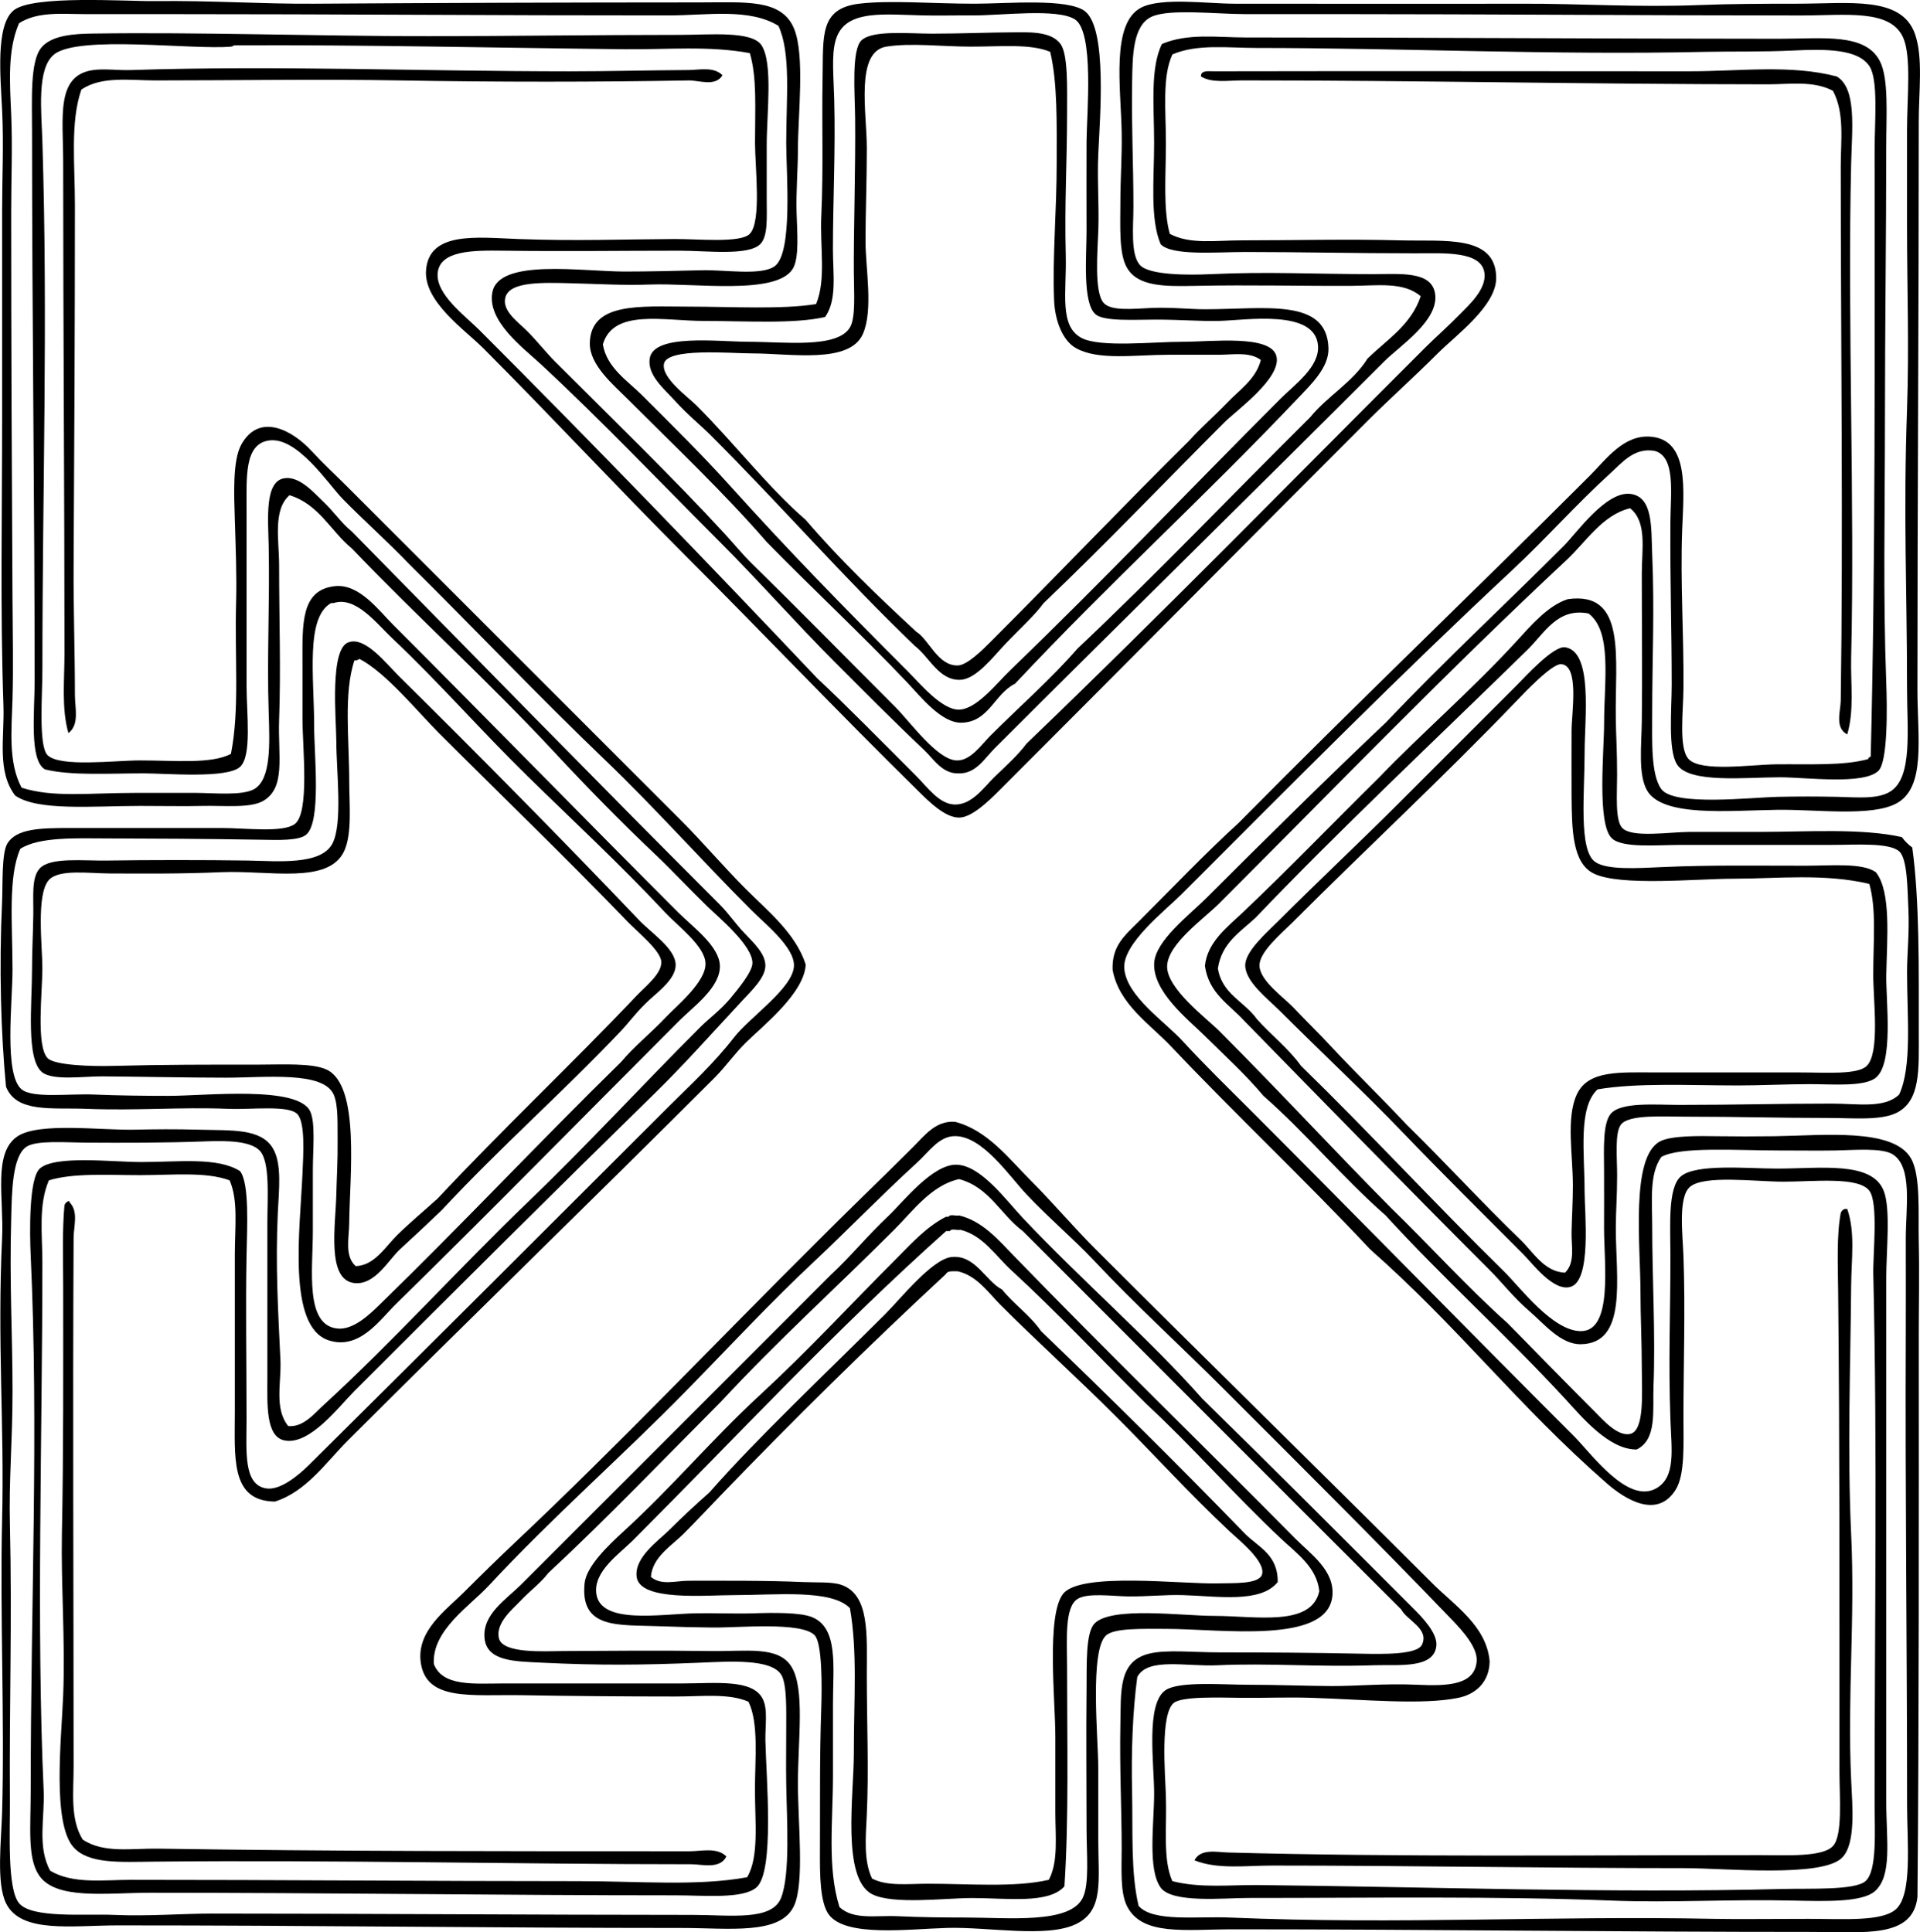 <?xml version="1.0" encoding="iso-8859-1"?>
<!-- Generator: Adobe Illustrator 19.2.0, SVG Export Plug-In . SVG Version: 6.00 Build 0)  -->
<svg version="1.1" xmlns="http://www.w3.org/2000/svg" xmlns:xlink="http://www.w3.org/1999/xlink" x="0px" y="0px"
	 viewBox="0 0 64.58 65.001" style="enable-background:new 0 0 64.58 65.001;" xml:space="preserve">
<g id="Interchange_x5F_66">
	<path style="fill-rule:evenodd;clip-rule:evenodd;" d="M47.787,9.966c-0.572-0.495-1.456-0.355-2.318-0.35
		c-1.619,0.01-3.359-0.038-5.248,0c-1.031,0.021-1.948,0.034-2.318-0.613c-0.272-0.474-0.219-1.39-0.219-2.187
		c0-0.84,0.059-1.542,0.044-2.362c-0.027-1.5-0.364-3.674,0.656-4.198c0.683-0.351,2.231-0.131,3.148-0.131
		c3.224,0,6.675,0.008,9.622,0c2.09-0.007,3.872,0.13,6.036,0.044c0.948-0.038,2.052-0.044,3.236-0.044
		c1.769,0,3.522-0.27,3.981,1.006c0.285,0.795,0.131,1.941,0.131,2.974c0.001,6.412-0.044,12.651-0.044,19.113
		c0,1.597,0.291,3.265-0.699,3.806c-0.849,0.463-2.714,0.198-4.023,0.219c-1.661,0.025-3.858,0.25-4.374-0.656
		c-0.302-0.529-0.186-1.499-0.175-2.318c0.021-1.599-0.001-3.354,0-4.986c0-0.803,0.184-1.728-0.394-2.186
		c-0.938,0.228-1.476,1.127-2.144,1.749c-3.984,3.717-7.751,7.62-11.678,11.547c-0.523,0.522-1.721,1.355-1.75,2.1
		c-0.028,0.756,1.324,1.761,1.75,2.187c1.982,1.982,3.84,3.995,5.773,5.948c1.323,1.286,2.559,2.66,3.937,3.893
		c0.958,0.976,1.88,1.924,2.93,2.975c0.257,0.256,0.758,0.837,1.182,0.743c0.494-0.108,0.394-1.393,0.394-2.187
		c0-0.894-0.044-1.774-0.044-2.537c0-1.629-0.342-4.584,0.655-5.117c0.383-0.204,1.343-0.183,1.925-0.175
		c0.642,0.009,1.252,0.009,1.925,0c1.626-0.022,3.995-0.291,4.592,0.744c0.335,0.578,0.239,1.874,0.263,2.842
		c0.024,0.986,0,2.11,0,3.106c0.001,6.082,0.009,13.032-0.044,18.894c-0.147,1.408-1.783,1.181-3.542,1.182
		c-6.638,0.001-12.804-0.087-19.464-0.088c-1.625,0-3.079,0.235-3.586-0.787c-0.23-0.464-0.175-1.277-0.175-1.925
		c0-1.298-0.072-2.746-0.044-4.155c0.023-1.149-0.074-2.145,0.963-2.405c0.583-0.146,1.488-0.044,2.361-0.044
		c1.69,0.001,3.035,0.01,4.768,0.044c0.742,0.015,1.898,0.039,2.055-0.306c0.248-0.542-0.511-0.813-0.699-1.182
		c-4.249-4.236-8.484-8.485-12.727-12.727c-0.747-0.551-1.121-1.475-2.144-1.75c-0.936,0.202-1.573,1.093-2.187,1.706
		c-1.919,1.92-3.946,3.755-5.816,5.773c-1.929,1.935-3.816,3.91-5.817,5.773c-0.273,0.354-0.597,0.576-0.962,0.963
		c-0.248,0.262-0.812,0.72-0.7,1.225c0.118,0.534,1.54,0.44,2.187,0.436c1.765-0.008,3.067-0.025,4.942,0
		c1.201,0.018,2.271-0.184,2.712,0.525c0.46,0.738,0.219,2.451,0.219,3.937c0,1.338,0.225,3.34-0.132,4.111
		c-0.457,0.989-2.189,0.743-3.761,0.743c-6.412,0-12.51-0.089-18.981-0.087c-1.534,0-3.257,0.283-3.762-0.744
		c-0.334-0.678-0.158-2.112-0.132-3.062c0.087-3.124-0.075-6.686,0-9.841c0.077-3.236-0.165-5.97,0-9.49
		c0.063-1.333-0.316-2.861,0.525-3.412c0.729-0.477,2.819-0.192,3.937-0.219c0.671-0.016,1.389-0.021,2.143,0
		c1.12,0.031,2.084-0.048,2.493,0.612c0.325,0.525,0.21,1.425,0.175,2.188c-0.081,1.771,0.01,3.281,0.088,4.941
		c0.036,0.769-0.216,1.633,0.262,2.23c0.505,0.047,0.869-0.413,1.182-0.699c2.345-2.147,4.523-4.571,6.866-6.823
		c1.982-1.903,3.819-3.906,5.817-5.904c0.276-0.276,0.676-0.567,1.006-0.962c0.281-0.338,0.737-0.896,0.743-1.182
		c0.014-0.596-1.148-1.551-1.53-1.924c-0.64-0.623-1.193-1.221-1.706-1.706c-1.185-1.12-2.371-2.336-3.411-3.455
		c-2.254-2.424-4.599-4.541-6.823-6.866c-0.714-0.584-1.106-1.489-2.1-1.794c-0.567,0.496-0.35,1.512-0.35,2.362
		c0,1.857,0.062,3.449,0,5.204c-0.042,1.208,0.229,2.259-0.524,2.712c-0.435,0.261-1.337,0.158-2.056,0.175
		c-0.591,0.015-1.307,0-2.1,0c-1.579,0-3.44,0.181-4.199-0.35c-0.62-0.815-0.356-1.949-0.393-3.018
		c-0.112-3.243-0.043-6.454-0.044-9.885c0-2.175,0.001-4.462,0-6.823c0-1.096,0.055-2.141,0-3.324C0.02,2.615-0.16,0.84,0.464,0.344
		c0.65-0.519,3.791-0.294,4.767-0.307c1.847-0.023,3.604,0.099,5.293,0.088c4.204-0.027,8.38-0.043,13.033-0.044
		c1.508,0,2.73-0.127,3.149,0.875c0.376,0.897,0.132,2.914,0.132,4.111c0,0.62-0.065,1.364-0.044,2.099
		c0.017,0.624,0.098,1.518-0.131,1.881c-0.56,0.89-3.287,0.468-4.811,0.525c-0.894,0.033-1.758-0.022-2.668-0.044
		c-0.913-0.021-2.048-0.069-2.187,0.481c-0.113,0.449,0.404,0.798,0.743,1.138c0.302,0.302,0.649,0.735,0.919,1.006
		c1.886,1.886,4.028,3.964,5.729,5.817c0.32,0.349,0.589,0.683,0.918,1.006c1.602,1.567,3.146,3.145,4.812,4.812
		c0.494,0.493,1.399,1.768,2.056,1.793c0.47,0.018,0.833-0.527,1.137-0.831c1.015-1.015,2.03-1.898,2.931-2.931
		c2.677-2.527,5.216-5.194,7.829-7.785c0.583-0.715,1.424-1.171,1.925-1.969C46.649,11.422,47.462,10.939,47.787,9.966z
		 M52.642,47.055c-1.997-2.165-4.144-4.093-6.035-6.167c-1.444-1.269-2.669-2.755-4.111-4.023c-0.613-0.73-1.273-1.327-2.013-2.056
		c-0.51-0.505-1.711-1.444-1.662-2.406c0.039-0.76,1.187-1.623,1.75-2.187c2.003-2.002,4.141-4.111,6.036-5.904
		c1.973-2.077,3.95-3.906,5.991-5.948c0.419-0.419,1.413-1.838,2.231-1.75c0.779,0.085,0.706,1.137,0.743,2.013
		c0.083,1.968,0,3.48,0,5.423c0,0.875-0.046,2.007,0.306,2.493c0.426,0.589,3.015,0.281,3.936,0.263
		c0.645-0.014,1.322-0.014,1.969,0c0.661,0.013,1.356,0.092,1.793-0.175c0.766-0.468,0.568-2.079,0.568-3.499
		c0-3.323-0.126-5.761,0-9.36c0.074-2.131,0-4.069,0-6.21c0-0.957,0-2.033,0-3.193c0-1.066,0.153-2.471-0.131-3.106
		c-0.433-0.965-1.931-0.743-3.412-0.743C55.268,0.52,49.918,0.475,45.076,0.475c-0.933,0-2.036,0-3.192,0
		c-0.975,0-2.553-0.188-3.149,0.088c-0.642,0.297-0.642,1.337-0.656,2.23c-0.024,1.504,0.044,2.65,0.044,4.155
		c0,0.689-0.104,1.606,0.219,1.968c0.305,0.342,1.616,0.344,2.405,0.306c1.913-0.09,3.432,0,5.424,0
		c0.919,0,1.981-0.115,2.099,0.656c0.138,0.902-1.183,1.752-1.705,2.274c-4.388,4.389-8.8,8.713-13.121,13.034
		c-0.33,0.329-0.619,0.838-1.182,0.831c-0.562,0.027-0.847-0.472-1.18-0.788c-1.041-0.983-2.033-1.988-3.019-2.974
		c-1.316-1.317-2.544-2.72-3.893-4.067c-1.968-1.968-3.902-4.007-5.992-5.948c-0.57-0.53-1.802-1.437-1.618-2.406
		c0.218-1.151,3.016-0.699,4.461-0.699c0.783,0,1.816-0.023,2.581-0.044c0.775-0.021,1.987,0.19,2.449-0.131
		c0.625-0.437,0.394-3.12,0.394-4.155c0-1.511,0.164-3.023-0.263-3.937c-0.984-0.604-2.401-0.35-3.674-0.35
		C16.487,0.52,11.473,0.475,5.406,0.475c-0.85,0-1.716,0-2.536,0c-0.775,0-1.601-0.098-2.23,0.307C0.246,1.684,0.33,2.8,0.376,3.843
		c0.048,1.083,0,2.196,0,3.28c0,4.423,0.019,8.572,0.044,13.033c0.006,1.115,0.032,2.264,0,3.368
		c-0.029,1.021-0.15,2.126,0.306,2.974c1.059,0.341,2.285,0.175,3.806,0.175c0.693,0,1.27,0,2.056,0
		c0.575,0,1.567,0.105,1.968-0.131c0.568-0.335,0.515-1.531,0.481-2.58c-0.061-1.914,0.039-3.627,0-5.599
		c-0.018-0.913-0.143-2.167,0.524-2.274c0.511-0.082,0.997,0.489,1.269,0.743c0.411,0.385,0.636,0.751,1.006,1.05
		c4.096,4.168,8.217,8.392,12.378,12.553c0.306,0.307,0.518,0.636,0.831,0.962c0.32,0.334,0.705,0.697,0.699,1.094
		c-0.006,0.401-0.457,0.826-0.787,1.181c-1.009,1.086-1.978,2.174-2.931,3.105c-3.438,3.365-6.691,6.604-10.103,10.016
		c-0.526,0.526-1.511,1.844-2.362,1.662c-0.632-0.134-0.568-1.231-0.568-2.1c0-1.918,0-3.274,0-5.204
		c0-0.861,0.099-2.082-0.263-2.449c-0.309-0.314-1.062-0.334-1.793-0.307c-1.456,0.055-2.771,0.051-4.067,0.044
		c-0.647-0.004-1.625-0.085-1.969,0.131c-0.498,0.313-0.501,1.562-0.524,2.406c-0.062,2.235,0.043,3.838,0.044,5.816
		c0,1.74-0.125,2.947-0.088,4.505c0.076,3.182-0.023,6.146,0,9.272c0.008,1.027-0.099,2.964,0.307,3.455
		c0.428,0.52,2.227,0.352,3.192,0.394c1.136,0.051,2.295-0.044,3.28-0.044c5.08,0,10.865,0.043,16.183,0.044
		c1.277,0.001,2.663,0.211,2.975-0.568c0.318-0.801,0.193-2.653,0.175-3.849c-0.011-0.686,0.002-1.213,0-1.837
		c-0.002-0.573,0.035-1.519-0.175-1.837c-0.349-0.527-1.724-0.436-2.712-0.394c-1.957,0.082-3.422,0.094-5.336,0
		c-0.896-0.044-1.854-0.039-1.925-0.831c-0.071-0.801,0.726-1.294,1.226-1.793c3.538-3.539,6.895-6.889,10.409-10.41
		c0.681-0.63,1.229-1.314,1.968-2.012c0.462-0.437,1.462-1.725,2.274-1.706c0.818,0.019,1.673,1.202,2.231,1.794
		c1.97,2.091,4.281,4.091,6.036,6.079c2.27,2.222,4.744,4.7,7.085,7.042c0.315,0.314,0.829,0.844,0.787,1.268
		c-0.077,0.789-1.295,0.628-2.099,0.656c-1.875,0.065-3.57-0.079-5.249,0c-1.08,0.051-2.357-0.275-2.712,0.394
		c-0.156,1.15-0.205,2.525-0.175,3.849c0.03,1.337-0.049,2.724,0.219,3.85c0.471,0.551,1.959,0.347,3.062,0.394
		c5.743,0.242,10.796-0.068,16.314,0.044c0.785,0.016,1.911-0.001,3.148,0c1.184,0,2.441,0.096,2.931-0.307
		c0.584-0.479,0.394-2.27,0.394-3.499c0-5.352-0.067-10.468-0.044-15.92c0.005-1.002,0-1.955,0-3.149
		c0-1.042,0.237-2.418-0.438-2.843c-0.362-0.229-1.297-0.142-1.924-0.131c-0.57,0.01-1.2,0-1.925,0
		c-1.405,0-3.309-0.139-3.936,0.219c-0.409,0.582-0.306,1.464-0.306,2.317c0,1.788,0.112,3.65,0.044,5.38
		c-0.033,0.822,0.128,1.81-0.569,2.144C54.111,48.768,53.208,47.669,52.642,47.055z"/>
	<path style="fill-rule:evenodd;clip-rule:evenodd;" d="M27.45,10.229c0.344-0.837,0.125-1.897,0.175-2.975
		c0.074-1.593,0.013-3.06,0.044-4.68c0.026-1.361-0.104-2.288,1.225-2.449c1.034-0.125,2.48,0,3.892,0
		c1.065,0,3.16-0.195,3.718,0.262c0.736,0.605,0.495,3.533,0.438,4.768c-0.043,0.921,0.03,1.684,0,2.581
		c-0.025,0.724-0.144,2.074,0.175,2.449c0.249,0.293,1.017,0.2,1.618,0.175c0.666-0.028,1.271,0.044,1.793,0.044
		c2.023,0,4.109-0.392,4.155,1.312c0.018,0.648-0.58,1.211-1.05,1.706c-3.209,3.381-6.22,6.092-9.491,9.578
		c-0.699,0.345-0.875,1.284-1.793,1.312c-0.68,0.021-1.372-0.866-1.837-1.356c-1.52-1.601-3.313-3.275-4.724-4.724
		c-1.442-1.661-3.041-3.172-4.68-4.811c-0.477-0.476-1.284-1.147-1.269-1.881c0.03-1.386,1.714-1.225,3.28-1.225
		C24.648,10.316,26.294,10.416,27.45,10.229z M23.688,10.797c-1.373-0.001-3.053-0.417-3.411,0.787
		c0.126,0.781,0.831,1.225,1.312,1.705c1.041,1.042,2.015,1.996,2.974,3.062c1.939,2.155,3.858,4.119,5.948,6.21
		c0.431,0.431,1.168,1.326,1.749,1.312c0.587-0.014,1.257-0.879,1.706-1.312c3.196-3.083,5.981-6.023,9.098-9.141
		c0.494-0.494,1.322-1.076,1.268-1.793c-0.094-1.236-2.418-0.854-3.324-0.831c-0.629,0.015-1.305-0.044-2.144-0.044
		c-0.683,0-1.722,0.068-2.012-0.175c-0.448-0.377-0.306-1.959-0.306-2.8c0-1.074-0.006-2.142,0-3.017
		c0.006-0.938,0.267-3.694-0.395-4.111c-0.594-0.374-2.48-0.126-3.411-0.131c-0.618-0.003-1.177,0.012-1.705,0
		c-0.63-0.015-1.256-0.06-1.75,0c-1.501,0.18-1.268,1.243-1.225,2.843c0.045,1.661-0.044,3.402-0.044,5.029
		c0,0.83,0.144,1.694-0.262,2.274C26.705,10.904,25.109,10.797,23.688,10.797z"/>
	<path style="fill-rule:evenodd;clip-rule:evenodd;" d="M35.104,20.288c-0.307,0.422-0.799,0.858-1.312,1.4
		c-0.387,0.407-0.957,1.157-1.487,1.181c-0.72,0.032-1.04-0.762-1.53-1.137c-2.4-2.302-4.438-4.658-6.867-7.086
		c-0.332-0.332-0.774-0.689-1.181-1.137c-0.398-0.439-0.954-0.883-0.875-1.444c0.122-0.852,2.323-0.568,3.324-0.567
		c1.205,0,2.981,0.233,3.411-0.481c0.198-0.329,0.137-1.152,0.132-1.837c-0.011-1.31,0.061-3.597,0.043-5.205
		c-0.009-0.857-0.129-2.309,0.22-2.624c0.377-0.343,1.59-0.219,2.361-0.219c0.979,0,2.02-0.043,2.668-0.044
		c0.539-0.001,1.337-0.059,1.662,0.394c0.255,0.355,0.219,1.48,0.219,2.274c0,1.775-0.089,3.006-0.044,4.854
		c0.03,1.231-0.228,2.35,0.524,2.756c0.618,0.334,2.419,0.131,3.412,0.132c0.973,0,2.957-0.248,3.148,0.48
		c0.192,0.729-1.352,1.834-1.749,2.23C39.127,16.265,37.169,18.321,35.104,20.288z M32.655,1.569c-0.94,0-2.024-0.134-2.844,0
		c-1.052,0.172-0.655,2.226-0.655,3.411c0,1.094-0.046,2.262-0.044,3.149c0.002,0.902,0.265,2.305-0.088,3.104
		c-0.447,1.02-2.427,0.657-3.718,0.656c-0.74,0-2.872-0.199-2.974,0.351c-0.088,0.472,0.797,1.104,1.094,1.399
		c1.282,1.282,2.431,2.779,3.674,3.849c1.148,1.344,2.424,2.562,3.717,3.762c0.43,0.262,0.726,1.154,1.4,1.137
		c0.311-0.008,0.832-0.525,1.093-0.787c2.236-2.235,4.599-4.712,6.692-6.779c0.4-0.446,0.855-0.834,1.269-1.267
		c0.402-0.426,0.978-0.8,1.137-1.444c-0.376-0.283-0.928-0.175-1.443-0.175c-0.518,0-1.108,0-1.662,0
		c-1.132,0.001-2.351,0.198-3.105-0.219c-0.468-0.259-0.717-0.951-0.743-1.618c-0.059-1.482,0.088-2.983,0.087-4.636
		c0-1.321,0.031-2.677-0.218-3.718C34.664,1.466,33.672,1.569,32.655,1.569z"/>
	<path style="fill-rule:evenodd;clip-rule:evenodd;" d="M55.66,15.17c-0.686-0.127-1.102,0.394-1.487,0.744
		c-1.139,1.035-2.185,2.218-3.324,3.28c-3.768,3.514-7.367,7.147-11.109,10.891c-0.541,0.54-1.989,1.661-1.925,2.493
		c0.073,0.934,1.35,1.774,1.969,2.449c0.74,0.806,1.505,1.549,2.186,2.23c3.63,3.63,7.275,7.362,10.979,11.065
		c0.569,0.569,1.793,2.286,2.755,1.749c0.672-0.374,0.517-1.311,0.481-2.317c-0.071-2.062,0-3.432,0-5.511
		c0-0.976-0.096-2.284,0.35-2.668c0.507-0.437,2.257-0.263,3.237-0.263c1.467,0,3.187-0.258,3.586,0.743
		c0.242,0.608,0.087,2.002,0.087,2.931c0.001,5.95,0,11.744,0,17.626c0,1.292,0.214,2.502-0.393,3.018
		c-0.427,0.362-1.633,0.332-2.712,0.307c-2.162-0.052-4.138,0.079-6.123,0c-3.861-0.154-8.094-0.087-12.247-0.088
		c-0.821,0-2.548,0.183-2.931-0.35c-0.442-0.617-0.223-2.13-0.219-3.149c0.004-0.985-0.299-3.054,0.394-3.499
		c0.465-0.299,1.929-0.175,2.755-0.175c0.949,0,1.965,0.039,2.8,0.044c0.855,0.004,1.834-0.093,2.887-0.044
		c1.062,0.05,1.942,0.007,2.012-0.787c0.04-0.463-0.484-1.038-0.831-1.399c-2.549-2.653-5.07-5.157-7.654-7.742
		c-1.484-1.484-2.929-2.792-4.417-4.373c-0.666-0.707-1.464-1.376-2.23-2.187c-0.589-0.623-1.48-1.962-2.406-1.969
		c-0.546-0.004-0.866,0.513-1.312,0.918c-1.148,1.047-2.337,2.271-3.367,3.237c-1.589,1.49-2.87,2.882-4.374,4.417
		c-2.179,2.226-4.475,4.221-6.648,6.561c-0.625,0.673-1.904,1.492-1.837,2.625c0.297,0.772,1.357,0.655,2.361,0.655
		c2.045,0,3.813,0,5.992,0c1.128,0,2.375-0.16,2.712,0.525c0.175,0.355,0.077,0.892,0.087,1.399
		c0.025,1.225,0.317,4.415-0.306,4.942c-0.461,0.39-1.73,0.262-2.712,0.262c-5.934,0-11.697-0.087-17.67-0.087
		c-1.475,0-3.209,0.26-3.761-0.612c-0.376-0.593-0.263-1.594-0.263-2.843c-0.001-6.233,0.273-12.112,0-17.976
		c-0.036-0.767-0.064-2.601,0.306-2.931c0.512-0.456,2.443-0.219,3.412-0.219c1.269,0,2.571-0.174,3.324,0.306
		c0.319,0.411,0.236,1.896,0.218,2.844c-0.034,1.79,0,3.383,0,5.511c0,1.073-0.113,2.188,0.656,2.317
		c0.462,0.078,1.075-0.422,1.443-0.787c4.033-4.001,8.148-8.104,12.159-12.115c0.673-0.672,1.449-1.381,2.143-2.274
		c0.523-0.674,1.994-1.662,2.012-2.405c0.016-0.624-0.951-1.39-1.443-1.881c-1.659-1.659-3.262-3.464-4.898-5.029
		c-2.224-2.128-4.408-4.433-6.604-6.604c-0.707-0.743-1.519-1.46-2.23-2.188c-0.49-0.5-1.533-2.115-2.493-1.968
		c-0.819,0.126-0.744,1.219-0.744,2.318c0.001,2.237,0,3.805,0,5.948c0,0.931,0.184,2.338-0.218,2.712
		c-0.436,0.403-2.49,0.219-3.237,0.219c-1.241,0-2.416,0.083-3.324-0.132c-0.535-0.303-0.35-1.918-0.35-2.974
		c0-5.953-0.087-12.227-0.087-18.501c0-1.07-0.07-2.329,0.306-2.799c0.35-0.436,1.14-0.473,1.75-0.481
		c3.522-0.053,7.519,0.088,11.283,0.088c2.741-0.001,5.569-0.044,8.485-0.044c0.979-0.001,2.393-0.141,2.712,0.35
		c0.393,0.604,0.175,2.29,0.175,3.368c0,0.711,0,1.047,0,1.793c0,0.616,0.049,1.268-0.219,1.53
		c-0.406,0.398-1.789,0.219-2.711,0.219c-2.044,0-3.783,0.027-5.949,0c-0.974-0.012-2.107-0.017-2.187,0.744
		c-0.075,0.721,0.924,1.448,1.399,1.924c3.819,3.819,7.724,7.867,11.372,11.722c0.914,0.848,2.251,2.207,3.323,3.28
		c0.393,0.393,0.781,0.96,1.312,0.962c0.571,0.003,0.975-0.591,1.312-0.918c0.429-0.415,0.781-0.724,1.094-1.138
		c4.553-4.369,8.961-8.883,13.427-13.339c0.368-0.364,0.714-0.662,1.137-1.094c0.294-0.3,0.91-0.847,0.831-1.399
		c-0.106-0.743-1.366-0.656-2.317-0.656c-2.124,0-3.789-0.043-5.73-0.044c-0.959,0-2.468,0.137-2.844-0.263
		c-0.362-0.859-0.219-2.186-0.219-3.411c0-1.219-0.139-2.511,0.263-3.324c0.872-0.371,1.872-0.219,2.8-0.219
		c6.037,0,11.862,0.043,17.976,0.044c1.438,0,2.871-0.204,3.368,0.744c0.309,0.588,0.218,1.842,0.218,2.886
		c0,3.116-0.043,6.003-0.043,9.142c-0.001,3.297-0.066,5.93,0.043,8.878c0.032,0.847,0.057,2.662-0.262,2.975
		c-0.493,0.484-2.423,0.219-3.324,0.219c-1.146,0-3.053,0.217-3.455-0.438c-0.303-0.491-0.176-1.828-0.175-2.668
		c0-1.968-0.056-3.348-0.044-5.467C56.19,16.593,56.371,15.367,55.66,15.17z M21.02,1.656C16.664,1.61,12.238,1.503,7.899,1.525
		c-0.053,0-0.064,0.038-0.131,0.044C6.487,1.684,2.641,1.172,1.82,1.831C1.226,2.307,1.395,3.759,1.426,4.761
		c0.188,6.129,0,11.584,0,17.758c0,0.886-0.137,2.584,0.175,2.887c0.422,0.409,2.259,0.175,3.105,0.175
		c1.183-0.001,2.39,0.128,3.062-0.219c0.297-1.504,0.12-3.193,0.175-5.161c0.022-0.816-0.016-1.819-0.044-2.712
		c-0.026-0.845-0.08-2,0.219-2.536c0.606-1.086,1.717-0.481,2.362,0.218c0.41,0.445,0.794,0.795,1.137,1.138
		c3.818,3.818,7.561,7.561,11.284,11.284c0.746,0.746,1.435,1.566,2.188,2.318c0.746,0.746,1.677,1.492,2.012,2.536
		c-0.045,0.968-1.463,2.082-2.012,2.624c-0.385,0.379-0.686,0.816-1.051,1.182c-4.137,4.137-8.269,8.139-12.333,12.202
		c-0.747,0.747-1.394,1.715-2.449,2.056c-0.029,0-0.059,0-0.088,0c-1.416-0.065-1.269-1.5-1.269-3.018c0-1.865,0-3.556,0-5.292
		c0-0.916,0.12-1.82-0.175-2.493c-0.8-0.298-1.932-0.175-3.018-0.175c-1.089,0-2.24-0.079-3.062,0.175
		c-0.358,0.827-0.219,1.817-0.219,2.755c0,5.872-0.205,12.302,0.043,17.758c0.043,0.934-0.224,1.898,0.22,2.711
		c0.767,0.455,1.771,0.307,2.711,0.307c5.017-0.001,10.079,0.044,15.046,0.044c2.08,0,4.018,0.174,5.685-0.132
		c0.405-0.682,0.263-1.842,0.263-2.93c0-1.073,0.132-2.256-0.219-2.975c-0.662-0.29-1.561-0.175-2.449-0.175
		c-1.744,0-3.581-0.016-5.161-0.044c-1.684-0.029-3.222,0.218-3.411-1.093c-0.154-1.069,0.852-1.771,1.443-2.362
		c0.595-0.595,1.184-1.17,1.705-1.662c3.466-3.262,6.856-6.833,10.06-10.016c1.122-1.133,2.266-2.222,3.368-3.324
		c0.364-0.364,0.748-0.885,1.399-0.831c1.081,0.28,1.805,1.236,2.537,1.969c0.754,0.754,1.444,1.576,2.187,2.317
		c3.776,3.776,7.58,7.493,11.328,11.241c0.736,0.736,1.822,1.43,1.925,2.624c-0.013,0.703-0.474,1.106-1.05,1.225
		c-1.217,0.25-3.165,0.056-4.942,0c-0.829-0.026-1.471,0.008-2.362,0c-0.74-0.007-1.998-0.057-2.274,0.175
		c-0.455,0.382-0.287,2.373-0.262,3.106c0.037,1.077-0.11,2.161,0.219,2.887c0.949,0.241,1.938,0.122,2.886,0.131
		c5.495,0.055,11.98,0.282,17.626,0.132c0.907-0.024,2.439,0.052,2.8-0.263c0.401-0.351,0.306-1.701,0.307-2.668
		c0-6.166,0.096-11.733-0.044-17.757c-0.016-0.652,0.177-2.391-0.132-2.8c-0.365-0.485-1.86-0.306-2.887-0.306
		c-0.954,0-2.673-0.232-3.148,0.175c-0.401,0.343-0.247,1.58-0.219,2.318c0.067,1.82,0,3.657,0,5.423
		c0,0.931,0.055,1.941-0.263,2.449c-0.614,0.983-1.679,0.341-2.318-0.219c-3.006-2.629-4.953-5.221-7.96-7.873
		c-2.189-2.339-4.516-4.521-6.691-6.822c-0.715-0.756-1.76-1.421-1.969-2.581c-0.027-0.808,0.407-1.149,0.875-1.618
		c1.155-1.155,2.264-2.318,3.368-3.324c3.885-3.934,7.902-7.771,11.809-11.678c0.545-0.545,1.139-1.392,2.056-1.311
		c1.294,0.112,1.101,1.795,1.05,3.148c-0.064,1.716,0.056,3.479,0.044,5.293c-0.006,0.819-0.169,2.042,0.175,2.405
		c0.417,0.441,2.104,0.184,2.931,0.175c1.179-0.012,2.261,0.052,3.104-0.175c0.01-0.049,0.049-0.068,0.088-0.088
		c0.164-6.46,0.131-13.81,0.132-20.425c0-0.934,0.128-2.344-0.176-2.799c-0.392-0.588-1.492-0.576-2.58-0.525
		c-1.03,0.049-2.131,0.026-2.931,0.044c-5.158,0.115-10.171-0.131-15.089-0.131c-0.983,0-2.012-0.142-2.843,0.218
		c-0.351,0.75-0.219,1.904-0.219,2.975c0,1.091-0.1,2.227,0.131,3.061c0.675,0.362,1.543,0.219,2.405,0.219
		c1.737,0,3.596-0.048,5.336,0c1.48,0.041,3.235-0.204,3.237,1.268c0,0.939-1.352,1.92-1.969,2.536
		c-0.797,0.798-1.619,1.532-2.318,2.23c-4.188,4.189-8.223,8.267-12.421,12.466c-0.383,0.382-0.938,0.916-1.356,0.918
		c-0.473,0.003-1.013-0.537-1.355-0.874c-2.744-2.698-5.262-5.35-7.916-8.004c-2.227-2.227-4.435-4.608-6.735-6.911
		c-0.627-0.627-2.005-1.569-1.925-2.624c0.1-1.316,1.701-1.102,3.105-1.05c1.901,0.071,3.406,0.011,5.248,0
		c0.801-0.004,2.233,0.144,2.537-0.175c0.4-0.42,0.175-2.24,0.175-3.061c0-1.188,0.069-2.195-0.175-3.018
		C23.85,1.532,22.431,1.671,21.02,1.656z"/>
	<path style="fill-rule:evenodd;clip-rule:evenodd;" d="M24.301,2.531c-0.239,0.398-0.787,0.168-1.138,0.175
		c-3.044,0.056-6.488,0.057-9.71,0c-2.743-0.048-5.517,0-8.223,0c-0.861,0-1.81-0.155-2.493,0.307
		C2.358,4.111,2.52,5.506,2.52,6.905C2.519,10.901,2.5,15.088,2.476,19.02c-0.009,1.446,0.044,2.926,0.044,4.373
		c0,0.418,0.16,0.985-0.219,1.269C2.063,23.83,2.17,22.884,2.169,21.95C2.168,16.489,2.126,11.202,2.125,5.462
		c0-1.523-0.256-2.928,1.007-3.105c0.375-0.053,0.841,0.014,1.268,0C9.328,2.197,14.148,2.399,19.139,2.4
		c1.35,0,2.703-0.037,4.024-0.044C23.524,2.354,24.003,2.233,24.301,2.531z"/>
	<path style="fill-rule:evenodd;clip-rule:evenodd;" d="M62.133,24.706c-0.43-0.222-0.224-0.782-0.219-1.138
		c0.083-5.662,0-12.341,0-17.976c0-0.869,0.136-1.79-0.263-2.537c-0.658-0.349-1.457-0.218-2.187-0.218
		c-5.897-0.002-11.817-0.133-17.67-0.132c-0.493,0-1.021,0.097-1.399-0.131c-0.009-0.213,0.232-0.176,0.438-0.175
		c4.979-0.011,10.8-0.001,15.964,0c1.735,0,3.439-0.235,4.986,0.175c0.67,0.408,0.51,1.733,0.481,2.931
		c-0.126,5.26,0.125,11.417,0,16.619C62.244,23.005,62.372,23.895,62.133,24.706z"/>
	<path style="fill-rule:evenodd;clip-rule:evenodd;" d="M0.202,36.558c-0.171-1.786-0.235-4.002-0.132-6.211
		c0.026-0.556-0.021-1.643,0.176-1.968c0.307-0.51,1.124-0.524,2.099-0.524c1.799,0,3.205-0.001,5.117,0
		c0.807,0,2.043,0.164,2.45-0.132c0.51-0.371,0.262-2.585,0.262-3.543c0-0.585,0-1.264,0-1.88c0-1.29-0.067-2.461,1.094-2.581
		c0.819-0.084,1.461,0.806,1.968,1.312c3.197,3.197,6.314,6.401,9.579,9.666c0.493,0.493,1.383,1.132,1.399,1.793
		c0.018,0.728-0.889,1.37-1.355,1.837c-3.179,3.179-6.254,6.322-9.535,9.535c-0.55,0.538-1.236,1.568-2.275,1.225
		c-1.394-0.463-0.957-3.732-0.875-5.599c0.028-0.643,0.1-1.733-0.175-2.012c-0.3-0.306-1.527-0.144-2.318-0.175
		c-1.636-0.065-3.081,0.067-4.767,0C1.745,37.255,0.556,37.447,0.202,36.558z M11.136,20.288c-0.867,0.488-0.569,2.485-0.569,4.155
		c0,0.951,0.244,3.188-0.262,3.631c-0.246,0.215-0.959,0.184-1.531,0.175c-1.936-0.032-3.632-0.04-5.205-0.044
		c-1.005-0.003-2.254-0.058-2.887,0.35c-0.417,0.946-0.263,2.505-0.262,4.067c0,1.1-0.293,3.529,0.306,4.024
		c0.373,0.309,1.602,0.138,2.45,0.175c0.762,0.033,1.685,0.044,2.492,0.044c1.265,0,4.359-0.355,4.767,0.524
		c0.181,0.391,0.088,1.288,0.088,1.969c0,0.799,0,1.493,0,2.056c0,1.28-0.278,3.175,0.831,3.279c0.537,0.051,1.075-0.472,1.442-0.83
		c2.808-2.734,5.334-5.434,8.092-8.136c0.459-0.546,0.975-0.942,1.531-1.53c0.343-0.363,1.336-1.172,1.311-1.794
		c-0.022-0.578-0.918-1.238-1.355-1.705c-1.568-1.672-3.058-3.046-4.637-4.593c-1.586-1.553-2.933-3.109-4.548-4.636
		c-0.539-0.51-1.227-1.424-1.969-1.182C11.194,20.288,11.164,20.288,11.136,20.288z"/>
	<path style="fill-rule:evenodd;clip-rule:evenodd;" d="M52.73,20.157c1.998-0.286,1.587,1.979,1.618,4.023
		c0.009,0.609,0.044,1.079,0.044,1.881c0,0.668-0.072,1.54,0.175,1.794c0.331,0.339,1.579,0.133,2.274,0.131
		c0.74-0.002,1.623,0,2.361,0c1.548,0,3.424-0.13,4.768,0.175c0.099,0.135,0.215,0.252,0.35,0.35
		c0.246,1.769,0.219,4.109,0.219,6.255c0,1.206,0.065,2.263-0.743,2.668c-0.536,0.269-1.477,0.175-2.274,0.175
		c-1.77,0-2.962-0.044-4.855-0.044c-0.728,0-1.871-0.08-2.143,0.263c-0.217,0.274-0.131,1.116-0.131,1.706
		c0,0.706-0.044,1.198-0.044,1.793c0,1.67,0.401,3.875-1.182,3.893c-0.672,0.008-1.229-0.685-1.705-1.094
		c-0.55-0.472-0.936-0.979-1.355-1.399c-2.852-2.851-5.476-5.543-8.267-8.397c-0.503-0.547-1.183-0.917-1.312-1.837
		c0.078-0.801,0.76-1.311,1.269-1.793c1.55-1.469,3.047-3.025,4.592-4.549c1.356-1.414,3.13-2.957,4.593-4.549
		C51.501,21.033,52.069,20.369,52.73,20.157z M64.145,32.71c0-0.641,0.082-1.339,0.044-2.144c-0.031-0.644-0.028-1.672-0.306-1.924
		c-0.337-0.305-1.471-0.219-2.274-0.219c-1.965,0-3.138,0-5.074,0c-0.79,0-1.958,0.115-2.317-0.219
		c-0.51-0.473-0.263-2.922-0.263-3.893c0-1.397,0.278-3.07-0.525-3.674c-1.043-0.201-1.465,0.646-2.056,1.225
		c-2.983,2.919-6.433,6.163-9.141,9.01c-0.513,0.479-1.141,0.843-1.269,1.706c0.137,0.869,0.898,1.113,1.312,1.705
		c0.481,0.539,1.06,0.981,1.486,1.574c2.219,2.158,4.538,4.671,6.823,6.911c0.543,0.532,1.628,2.001,2.58,2.012
		c1.097,0.013,0.788-2.276,0.788-3.455c0-0.548,0.004-1.272,0-1.968c-0.004-0.702-0.045-1.555,0.219-1.881
		c0.335-0.416,1.518-0.307,2.317-0.307c1.953,0,3.285-0.044,5.118-0.044c0.886,0.001,1.782,0.172,2.274-0.306
		C64.318,35.87,64.145,34.203,64.145,32.71z"/>
	<path style="fill-rule:evenodd;clip-rule:evenodd;" d="M11.747,21.6c0.552-0.172,1.239,0.719,1.663,1.138
		c2.754,2.725,5.418,5.418,8.091,8.222c0.412,0.433,1.208,0.944,1.225,1.487c0.014,0.458-0.534,0.871-0.875,1.181
		c-0.424,0.387-0.683,0.755-0.962,1.05c-2.013,2.121-4.024,3.877-6.035,6.036c-0.467,0.449-0.883,0.838-1.4,1.312
		c-0.387,0.354-0.837,1.211-1.53,1.138c-0.946-0.101-0.638-1.934-0.612-2.974c0.013-0.551,0.052-1.191,0.044-1.794
		c-0.008-0.548,0.031-1.206-0.132-1.574c-0.352-0.797-2.302-0.568-3.63-0.568c-1.262,0-3.122-0.038-4.155-0.044
		c-0.614-0.004-1.642,0.148-2.012-0.131c-0.561-0.424-0.35-2.315-0.35-3.456c0-0.587,0.033-1.218,0.043-1.837
		c0.011-0.632-0.07-1.269,0.219-1.574c0.363-0.384,1.453-0.249,2.274-0.263c1.279-0.02,3.269-0.022,4.724,0
		c0.981,0.016,2.454,0.168,2.843-0.568c0.356-0.674,0.132-2.454,0.132-3.455C11.311,24.217,11.071,21.767,11.747,21.6z
		 M11.923,22.212c-0.372,1.104-0.175,2.65-0.176,4.111c0,0.698,0.104,1.735-0.175,2.318c-0.534,1.116-2.519,0.633-4.111,0.699
		c-1.439,0.061-2.576,0.047-3.761,0.044c-0.706-0.002-1.718-0.155-2.056,0.219c-0.435,0.482-0.219,2.226-0.219,2.975
		c0,0.803-0.217,2.608,0.175,3.018c0.232,0.243,1.475,0.281,2.187,0.262c1.768-0.047,3.174-0.043,4.898-0.043
		c0.805,0,1.84-0.063,2.318,0.175c1.116,0.555,0.756,3.596,0.743,5.161c-0.003,0.488-0.165,1.105,0.22,1.443
		c0.637-0.026,0.991-0.65,1.399-1.05c0.439-0.431,0.92-0.83,1.356-1.225c2.157-2.307,4.484-4.497,6.691-6.823
		c0.308-0.323,0.847-0.74,0.831-1.138c-0.015-0.374-0.783-0.988-1.137-1.355c-2.121-2.201-4.248-4.247-6.342-6.342
		c-0.719-0.719-1.774-2.024-2.668-2.493C12.038,22.183,12.014,22.231,11.923,22.212z"/>
	<path style="fill-rule:evenodd;clip-rule:evenodd;" d="M53.736,36.646c-0.662,0.603-0.438,2.159-0.438,3.411
		c0,0.758,0.245,3.039-0.481,3.236c-0.572,0.156-1.262-0.78-1.574-1.093c-1.359-1.359-2.78-2.771-4.067-4.111
		c-1.29-1.343-2.698-2.654-4.111-4.067c-0.415-0.415-1.164-0.982-1.181-1.531c-0.016-0.48,0.71-1.104,1.137-1.531
		c1.331-1.33,2.741-2.653,4.024-3.936c1.378-1.378,2.557-2.557,3.98-3.98c0.282-0.281,1.225-1.326,1.618-1.269
		c0.944,0.14,0.656,2.382,0.656,3.543c0,1.372-0.206,3.274,0.35,3.674c0.391,0.28,1.395,0.217,2.318,0.175
		c1.551-0.07,3.004-0.043,4.767-0.044c0.857,0,1.913-0.105,2.362,0.219c0.526,0.658,0.37,2.279,0.35,3.456
		c-0.015,0.87,0.255,2.964-0.35,3.455c-0.384,0.312-1.432,0.219-2.23,0.218c-0.745,0-1.687,0.044-2.405,0.044
		C56.762,36.514,55.086,36.42,53.736,36.646z M58.328,29.56c-1.253,0-3.835,0.263-4.724-0.175c-0.716-0.352-0.735-1.462-0.744-2.624
		c-0.004-0.532-0.001-1.606,0-2.187c0.002-0.604,0.269-2.19-0.35-2.231c-0.313-0.02-1.257,0.982-1.531,1.269
		c-2.454,2.554-4.978,4.89-7.522,7.436c-0.367,0.367-1.109,0.982-1.094,1.443c0.017,0.506,0.817,1.062,1.138,1.399
		c0.483,0.511,0.919,0.929,1.268,1.312c0.831,0.889,1.704,1.735,2.536,2.624c1.315,1.289,2.549,2.64,3.849,3.893
		c0.41,0.394,0.791,1.072,1.487,1.094c0.347-0.338,0.21-0.89,0.219-1.356c0.01-0.499,0.044-1.036,0.044-1.574
		c0-1.035-0.233-2.271,0.131-3.062c0.385-0.834,1.452-0.743,2.712-0.743c1.64-0.001,3.03,0,4.812,0c0.84-0.001,1.92,0.085,2.23-0.22
		c0.449-0.44,0.218-2.201,0.219-3.061c0-1.199,0.109-2.206-0.132-3.062C61.364,29.375,59.761,29.56,58.328,29.56z"/>
	<path style="fill-rule:evenodd;clip-rule:evenodd;" d="M24.432,62.451c-0.215,0.441-0.82,0.263-1.182,0.263
		c-5.873,0-11.907-0.149-18.062-0.088c-1.156,0.012-2.203,0.084-2.712-0.481c-0.73-0.811-0.408-3.671-0.351-5.117
		c0.073-1.817-0.076-3.739-0.043-5.423c0.055-2.791,0.044-5.474,0.043-8.311c0-0.962-0.035-1.913,0.044-2.755
		c0.024-0.063,0.068-0.106,0.132-0.132c0.037-0.008,0.041,0.018,0.043,0.044c0.301,0.304,0.134,0.809,0.132,1.182
		c-0.032,5.92,0,11.869,0,17.801c0,0.847-0.12,1.767,0.306,2.449c0.703,0.474,1.656,0.292,2.537,0.306
		c5.951,0.092,11.656,0.088,17.889,0.088C23.597,62.276,24.116,62.136,24.432,62.451z"/>
	<path style="fill-rule:evenodd;clip-rule:evenodd;" d="M62.045,40.67c0.029,0,0.059,0,0.088,0c0.273,0.786,0.139,1.679,0.131,2.58
		c-0.021,2.647-0.131,5.535,0,8.354c0.135,2.891-0.129,5.428,0,8.267c0.041,0.908,0.163,2.153-0.306,2.624
		c-0.675,0.677-3.955,0.35-5.293,0.35c-4.673,0-9.295-0.087-13.864-0.087c-0.892-0.001-1.842,0.138-2.624-0.176
		c0.203-0.408,0.766-0.272,1.138-0.263c5.616,0.156,11.848,0.089,17.888,0.088c0.918,0,2.097,0.071,2.449-0.306
		c0.333-0.356,0.219-1.66,0.219-2.493c-0.001-5.396,0.011-10.906-0.044-16.139c-0.01-0.953-0.053-1.935,0.088-2.668
		C61.939,40.738,61.983,40.694,62.045,40.67z"/>
	<path style="fill-rule:evenodd;clip-rule:evenodd;" d="M31.91,40.932c0.033-0.099,0.246-0.018,0.35-0.044
		c0.781,0.184,1.327,0.829,1.838,1.356c3.092,3.192,6.276,6.288,9.49,9.534c0.498,0.503,1.32,1.062,1.225,1.925
		c-0.181,1.625-3.744,1.093-5.598,1.093c-0.765,0-1.731-0.034-2.012,0.219c-0.558,0.501-0.264,3.466-0.263,4.461
		c0,0.707-0.001,1.53,0,2.362c0,1.441,0.197,2.428-0.744,2.887c-0.978,0.477-2.95,0.093-4.329,0.131
		c-1.309,0.036-3.401,0.316-3.981-0.438c-0.311-0.405-0.31-1.375-0.307-2.143c0.008-1.603-0.014-3.138,0.044-4.812
		c0.025-0.721,0.034-2.179-0.219-2.449c-0.44-0.47-2.588-0.25-3.455-0.263c-0.565-0.008-1.165-0.02-1.749-0.043
		c-1.381-0.056-2.694,0.115-2.537-1.443c0.058-0.576,0.798-1.279,1.312-1.75c1.684-1.541,2.931-3.059,4.592-4.592
		c1.652-1.525,3.006-3.006,4.593-4.593c0.493-0.493,1.004-1.067,1.662-1.399C31.853,40.932,31.881,40.932,31.91,40.932z
		 M31.824,41.414c-3.711,3.309-7.034,6.902-10.541,10.409c-0.457,0.456-1.33,1.043-1.225,1.793c0.146,1.036,2.13,0.684,3.324,0.656
		c0.608-0.014,1.312,0.021,1.968,0c0.683-0.023,1.576-0.031,1.969,0.131c0.885,0.366,0.699,1.66,0.699,2.887
		c0,0.861,0,1.739,0,2.405c0,1.592-0.199,3.132,0.219,4.462c0.475,0.439,1.227,0.271,1.968,0.306
		c0.722,0.034,1.508,0.044,2.275,0.044c1.425,0,3.497,0.223,3.935-0.656c0.232-0.464,0.132-1.48,0.132-2.274
		c-0.001-1.822-0.019-3.009,0-4.811c0.008-0.771-0.033-1.829,0.262-2.144c0.558-0.594,2.947-0.263,4.024-0.263
		c1.402,0.001,3.276,0.378,3.542-0.831c-0.081-0.801-0.762-1.274-1.268-1.749c-1.588-1.488-2.972-3.087-4.549-4.549
		c-1.521-1.504-3.003-3.085-4.549-4.505c-0.526-0.483-0.949-1.169-1.706-1.355c-0.104,0.026-0.317-0.056-0.35,0.044
		C31.91,41.414,31.868,41.414,31.824,41.414z"/>
	<path style="fill-rule:evenodd;clip-rule:evenodd;" d="M42.976,53.222c-0.578,0.718-2.009,0.473-3.192,0.438
		c-0.568-0.018-1.188,0.051-1.837,0.044c-0.54-0.007-1.365-0.13-1.706,0.087c-0.438,0.279-0.35,1.372-0.35,2.23
		c0,2.523,0.064,5.12-0.088,7.436c-0.532,0.601-1.921,0.394-3.105,0.394c-0.906,0-2.673,0.228-3.367-0.131
		c-1.029-0.532-0.612-3.349-0.612-4.724c0-1.868,0.126-3.436-0.132-4.898c-0.625-0.643-2.479-0.438-3.893-0.438
		c-0.975,0-3.172,0.214-3.28-0.612c-0.086-0.659,0.743-1.224,1.094-1.575c0.495-0.494,0.898-0.862,1.356-1.269
		c1.586-1.812,3.993-4.08,5.905-5.991c0.52-0.52,1.581-1.852,2.23-1.925c0.804-0.091,1.147,0.804,1.706,1.094
		c0.404,0.499,0.943,0.863,1.312,1.399c2.328,2.235,4.62,4.506,6.867,6.823C42.337,52.053,42.99,52.304,42.976,53.222z
		 M35.497,60.963c0-0.822,0-1.687,0-2.537c0-1.218-0.309-4.09,0.263-4.811c0.589-0.745,4.035-0.315,5.204-0.35
		c0.478-0.015,1.396,0.042,1.487-0.307c0.115-0.438-0.778-1.148-1.094-1.443c-1.381-1.295-2.555-2.599-3.805-3.849
		c-1.325-1.325-2.625-2.493-3.893-3.762c-0.418-0.418-0.797-0.988-1.443-1.137c-0.159,0.001-0.346-0.024-0.394,0.088
		c-2.618,2.424-5.165,4.94-7.61,7.479c-0.403,0.418-0.802,0.846-1.225,1.269c-0.403,0.402-1.043,0.778-1.094,1.443
		c0.349,0.3,0.833,0.131,1.269,0.131c1.13,0,2.669-0.011,3.849,0.044c0.428,0.02,0.956-0.014,1.269,0.088
		c0.983,0.318,0.875,1.713,0.875,3.018c0,1.586,0.07,3.226,0,4.724c-0.037,0.772-0.11,1.536,0.175,2.143
		c0.516,0.269,1.206,0.176,1.881,0.176c1.398-0.001,2.91,0.133,4.067-0.132C35.602,62.63,35.497,61.785,35.497,60.963z"/>
</g>
<g id="Layer_1">
</g>
</svg>
